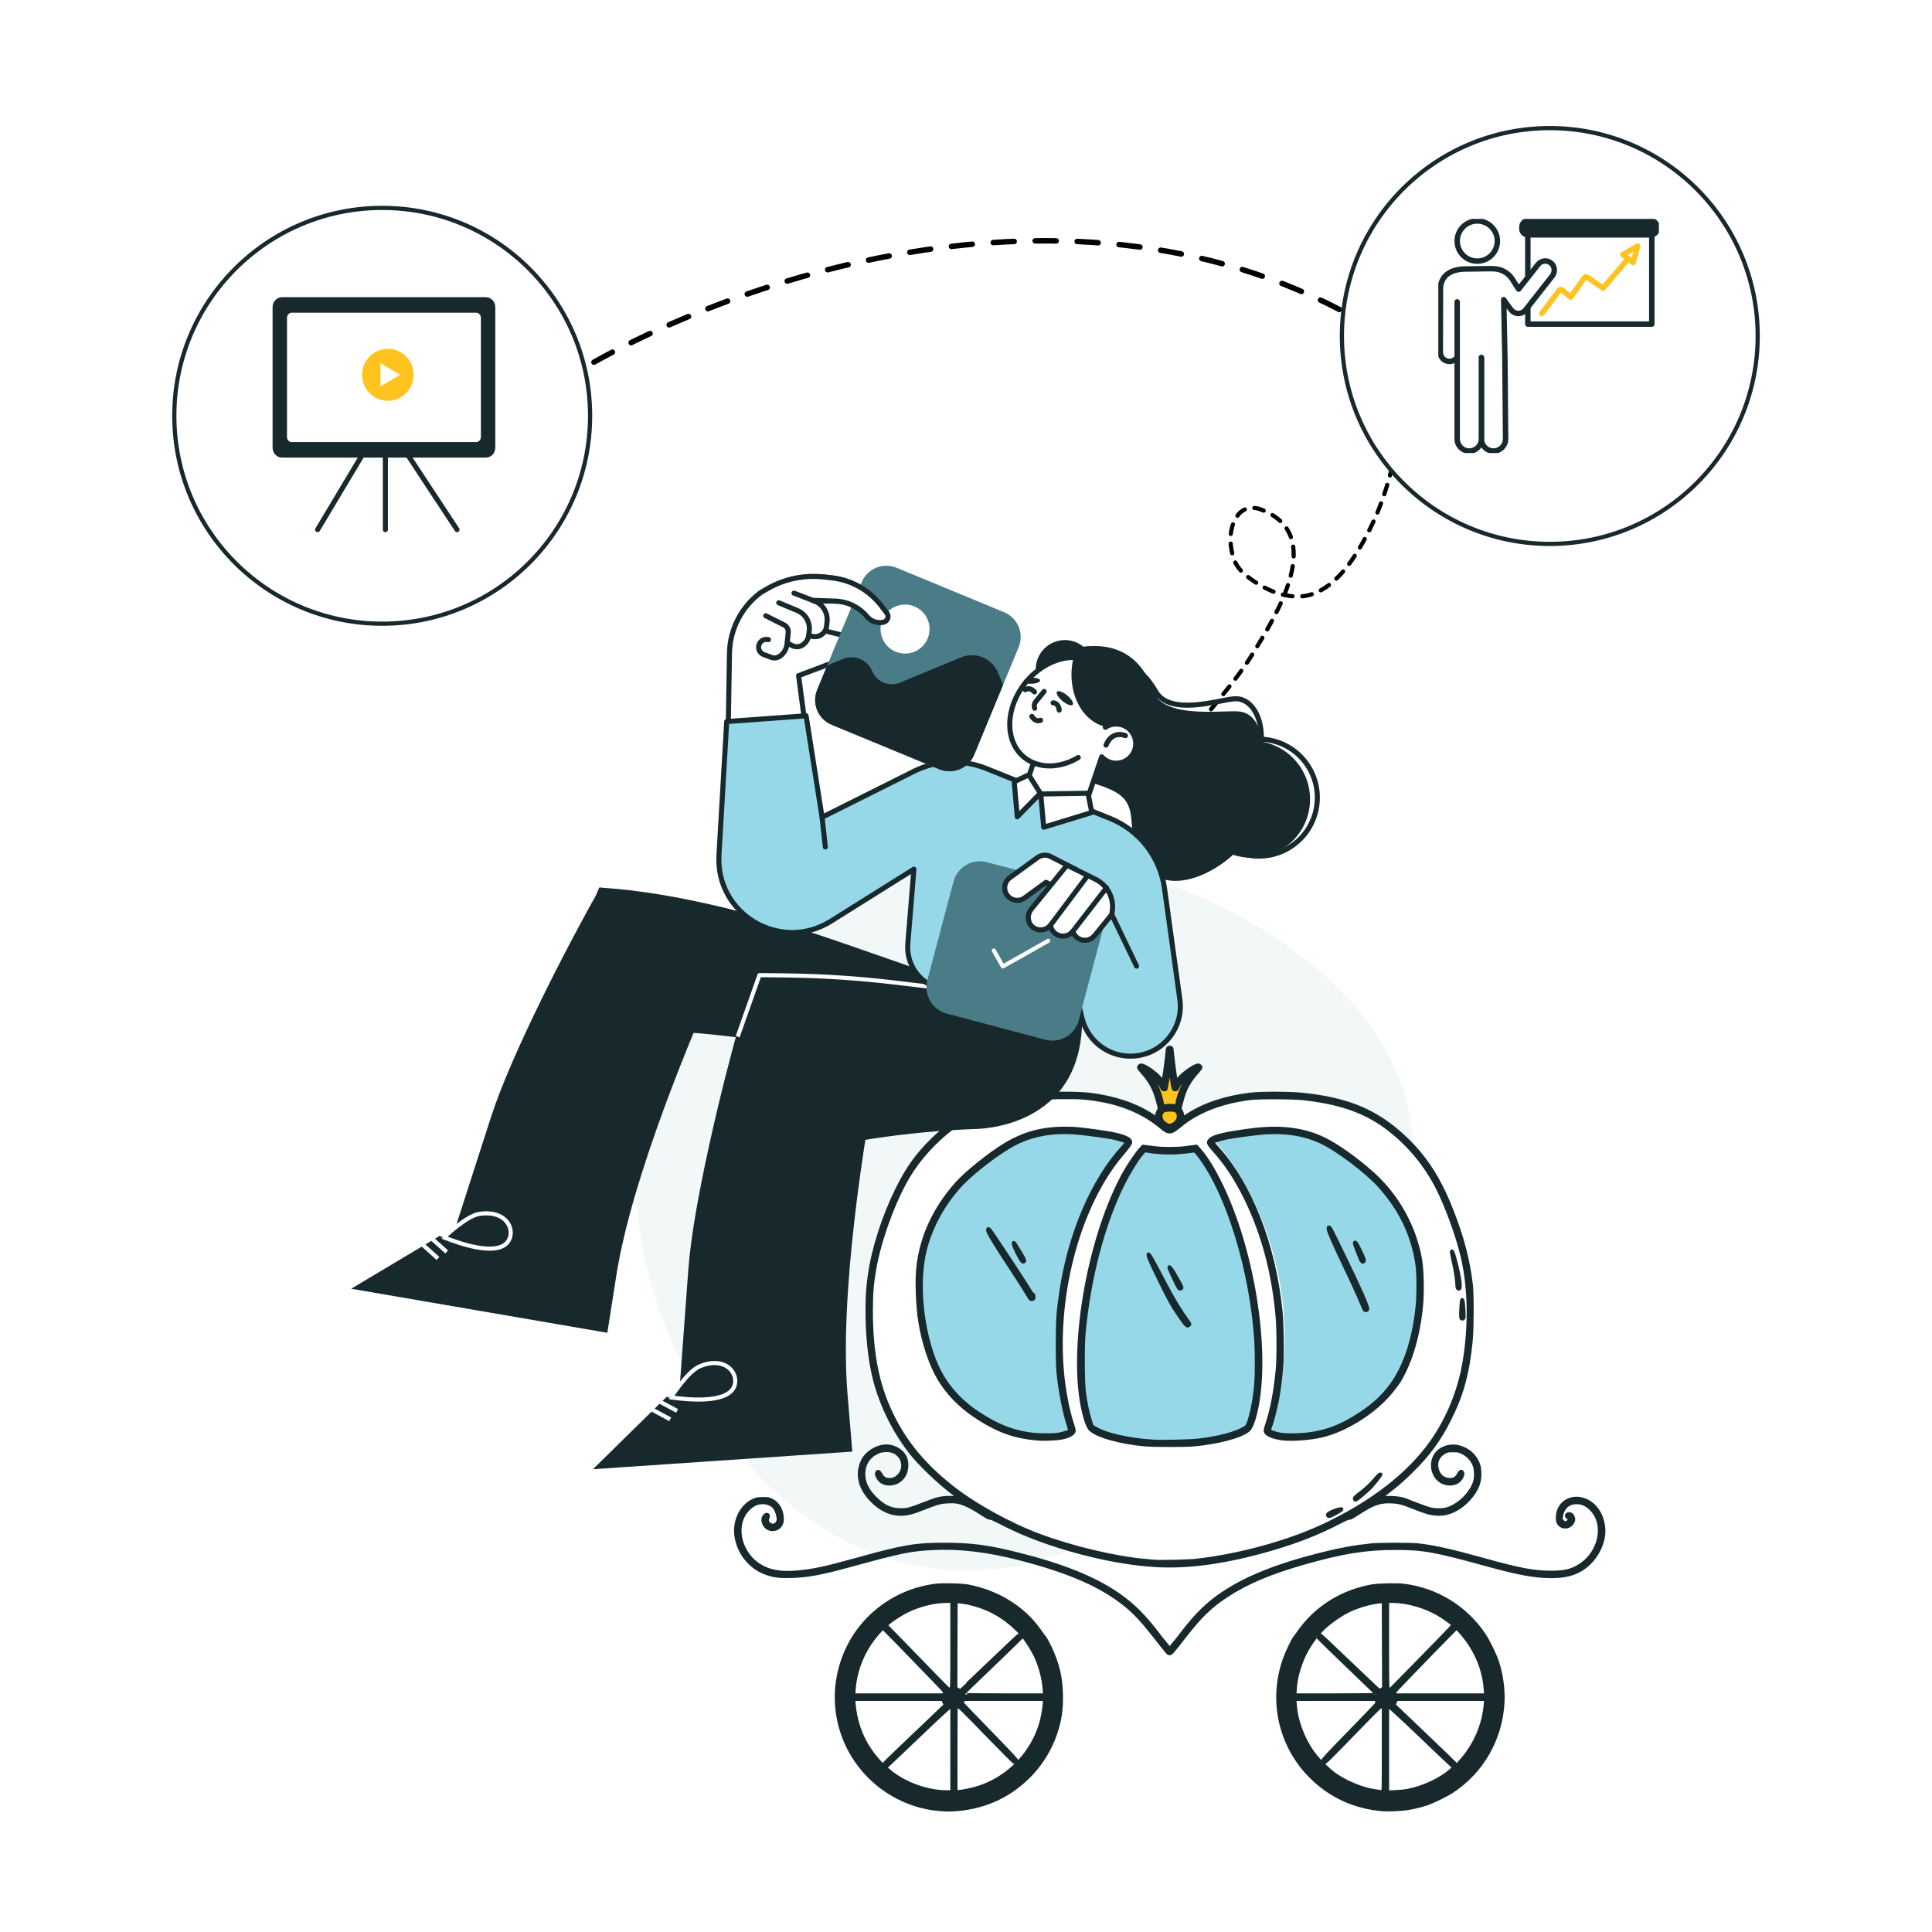 <svg width="460" height="460" viewBox="0 0 460 460" fill="none" xmlns="http://www.w3.org/2000/svg">
<rect width="460" height="460" fill="white"/>
<path d="M132.83 91.351C167.633 69.056 255.014 35.116 326.102 77.713" stroke="black" stroke-width="1.3" stroke-linecap="round" stroke-dasharray="5 5"/>
<path d="M333.947 102.012C332.381 104.313 332.342 107.726 331.69 110.351C330.468 115.276 328.952 120.153 326.758 124.74C323.385 131.789 317.394 142.41 308.493 142.02C304.36 141.839 300.606 139.965 297.324 137.522C294.421 135.361 293.473 133.333 293.047 129.787C292.501 125.245 294.816 119.223 300.33 121.348C315.913 127.352 303.918 146.4 298.336 155.55C295.487 160.22 292.017 164.34 288.581 168.583C286.489 171.167 281.096 176.943 278.234 178.69C275.954 180.081 277.416 178.671 275.043 179.749" stroke="black" stroke-width="0.99" stroke-linecap="round" stroke-linejoin="round" stroke-dasharray="2.33 2.33"/>
<circle cx="91" cy="99" r="49.5" fill="white" stroke="#18292D"/>
<g clip-path="url(#clip0_931_8648)">
<path d="M75.619 126.102L91.416 99.695L108.816 126.102" stroke="#18292D" stroke-width="1.205" stroke-linecap="round" stroke-linejoin="round"/>
<path d="M91.757 91.606V126.102" stroke="#18292D" stroke-width="1.205" stroke-linecap="round" stroke-linejoin="round"/>
<path d="M115.687 108.353H67.138C66.238 108.353 65.503 107.567 65.503 106.597V73.122C65.503 72.152 66.238 71.36 67.138 71.36H115.687C116.587 71.36 117.323 72.146 117.323 73.116V106.597C117.323 107.567 116.594 108.353 115.687 108.353Z" fill="#18292D" stroke="#18292D" stroke-width="1.205" stroke-linecap="round" stroke-linejoin="round"/>
<path d="M67.728 104.024V75.696C67.728 74.681 68.495 73.857 69.439 73.857H113.392C114.337 73.857 115.104 74.681 115.104 75.696V104.024C115.104 105.038 114.337 105.862 113.392 105.862H69.433C68.488 105.862 67.721 105.038 67.721 104.024H67.728Z" fill="white" stroke="#18292D" stroke-width="1.205" stroke-linecap="round" stroke-linejoin="round"/>
<path d="M92.349 83.054C88.96 83.054 86.217 85.821 86.217 89.242C86.217 92.655 88.967 95.43 92.349 95.43C95.737 95.43 98.48 92.663 98.48 89.242C98.48 85.828 95.73 83.054 92.349 83.054ZM90.575 91.994V86.482L95.309 89.234L90.575 91.986V91.994Z" fill="#FFC31F"/>
</g>
<circle cx="369" cy="80" r="49.5" fill="white" stroke="#18292D"/>
<g clip-path="url(#clip1_931_8648)">
<path d="M393.142 52.603H363.721C362.974 52.603 362.368 53.209 362.368 53.956V54.536C362.368 55.283 362.974 55.889 363.721 55.889H393.142C393.89 55.889 394.495 55.283 394.495 54.536V53.956C394.495 53.209 393.89 52.603 393.142 52.603Z" fill="#18292D" stroke="#18292D" stroke-width="1.3" stroke-linecap="round" stroke-linejoin="round"/>
<path d="M367.111 74.635L371.285 69.089C371.355 68.994 371.465 68.929 371.585 68.919C371.704 68.904 371.824 68.939 371.914 69.019L373.976 70.756L377.281 66.088C377.421 65.893 377.69 65.843 377.885 65.983L381.68 68.614L388.325 60.841" stroke="#FFC31F" stroke-width="1.3" stroke-linecap="round" stroke-linejoin="round"/>
<path d="M389.932 58.584L386.408 60.631L388.854 62.519L389.932 58.584L386.408 60.631L388.854 62.519L389.932 58.584Z" fill="white"/>
<path d="M389.932 58.584L386.408 60.631L388.854 62.519L389.932 58.584ZM389.932 58.584L386.408 60.631L388.854 62.519L389.932 58.584Z" stroke="#FFC31F" stroke-width="1.3" stroke-linecap="round" stroke-linejoin="round"/>
<path d="M393.287 55.888H363.771V77.172H393.287V55.888Z" stroke="#18292D" stroke-width="1.3" stroke-linecap="round" stroke-linejoin="round"/>
<path d="M352.713 85.125V104.511C352.713 106.104 354.001 107.392 355.594 107.392C357.186 107.392 358.474 106.104 358.474 104.511L358.31 85.125L358.03 71.346C358.584 72.174 359.163 72.988 359.792 73.777L359.822 73.817C360.237 74.331 360.861 74.631 361.52 74.631C362.189 74.631 362.818 74.326 363.232 73.797L369.568 65.734C370.307 64.795 370.227 63.413 369.308 62.649C368.36 61.855 366.952 62.01 366.198 62.973L361.59 68.834C361.125 68.141 360.666 67.412 360.192 66.648C359.143 64.965 357.511 63.937 355.059 63.967C355.029 63.967 354.994 63.967 354.964 63.967L349.118 64.046C344.785 64.027 343.017 66.114 342.967 68.745C342.967 68.844 342.932 83.832 342.932 83.832C342.907 85.035 343.861 86.029 345.064 86.059C345.079 86.059 345.094 86.059 345.114 86.059C345.873 86.059 346.547 85.664 346.936 85.07" fill="white"/>
<path d="M352.713 85.125V104.511C352.713 106.104 354.001 107.392 355.594 107.392C357.186 107.392 358.474 106.104 358.474 104.511L358.31 85.125L358.03 71.346C358.584 72.174 359.163 72.988 359.792 73.777L359.822 73.817C360.237 74.331 360.861 74.631 361.52 74.631C362.189 74.631 362.818 74.326 363.232 73.797L369.568 65.734C370.307 64.795 370.227 63.413 369.308 62.649C368.36 61.855 366.952 62.01 366.198 62.973L361.59 68.834C361.125 68.141 360.666 67.412 360.192 66.648C359.143 64.965 357.511 63.937 355.059 63.967C355.029 63.967 354.994 63.967 354.964 63.967L349.118 64.046C344.785 64.027 343.017 66.114 342.967 68.745C342.967 68.844 342.932 83.832 342.932 83.832C342.907 85.035 343.861 86.029 345.064 86.059C345.079 86.059 345.094 86.059 345.114 86.059C345.873 86.059 346.547 85.664 346.936 85.07" stroke="#18292D" stroke-width="1.3" stroke-linecap="round" stroke-linejoin="round"/>
<path d="M351.734 62.175C354.376 62.175 356.517 60.033 356.517 57.392C356.517 54.75 354.376 52.609 351.734 52.609C349.093 52.609 346.951 54.75 346.951 57.392C346.951 60.033 349.093 62.175 351.734 62.175Z" fill="white" stroke="#18292D" stroke-width="1.3" stroke-linecap="round" stroke-linejoin="round"/>
<path d="M352.713 85.126V104.512C352.713 106.104 351.425 107.392 349.832 107.392C348.24 107.392 346.951 106.104 346.951 104.512V85.126" fill="white"/>
<path d="M352.713 85.126V104.512C352.713 106.104 351.425 107.392 349.832 107.392C348.24 107.392 346.951 106.104 346.951 104.512V85.126" stroke="#18292D" stroke-width="1.3" stroke-linecap="round" stroke-linejoin="round"/>
<path d="M346.951 71.875V85.125" stroke="#18292D" stroke-width="1.3" stroke-linecap="round" stroke-linejoin="round"/>
</g>
<path d="M226.684 203.047C255.697 200.769 283.554 210.185 303.26 223.007C323.161 236.083 334.905 252.568 336.188 270.184C337.48 287.97 328.558 304.863 315.34 321.55C301.943 337.985 284.249 354.215 263.97 364.734C224.775 386.73 179.865 368.925 158.457 315.768C137.027 262.947 167.027 206.081 226.684 203.047Z" fill="#F2F7F8"/>
<path d="M276.59 263.84C276.078 261.485 274.531 256.364 272.355 254.218L272.163 254.037C272.227 254.095 272.292 254.155 272.355 254.218L277.222 258.78L278.487 250.243L279.752 258.78L285.127 254.037C283.441 256.672 280.131 262.322 280.384 263.84C280.7 265.737 281.649 267.635 278.487 267.951C275.325 268.267 275.641 264.789 276.59 263.84Z" fill="#FFC31F"/>
<circle cx="330.978" cy="403.923" r="26.878" fill="#18292D"/>
<circle cx="225.995" cy="403.923" r="26.878" fill="#18292D"/>
<circle cx="225.678" cy="403.607" r="23.4" fill="white"/>
<circle cx="331.294" cy="403.607" r="23.4" fill="white"/>
<path d="M208.603 297.991C222.77 249.926 261.095 258.78 278.487 269.216C289.365 258.338 310.635 260.256 319.911 262.575C346.726 272.694 351.111 304.315 349.951 318.861C346.663 351.242 315.905 365.661 300.938 368.823C275.641 382.42 190.895 358.072 208.603 297.991Z" fill="white"/>
<path d="M284.178 273.327C280.384 274.844 274.797 273.959 272.478 273.327C254.517 299.889 256.351 328.664 259.514 339.732C277.728 346.815 292.189 342.683 297.143 339.732C304.226 310.387 291.451 283.235 284.178 273.327Z" fill="#96D8E8"/>
<path d="M255.087 340.364C245.727 307.477 260.041 281.126 268.368 272.061C253.19 266.496 243.281 270.586 240.225 273.326C212.145 286.987 217.984 316.331 224.414 329.296C237.821 344.475 250.449 342.999 255.087 340.364Z" fill="#96D8E8"/>
<path d="M302.835 340.364C312.195 307.477 297.881 281.126 289.554 272.061C304.732 266.496 314.641 270.586 317.697 273.326C345.777 286.987 339.938 316.331 333.508 329.296C320.101 344.475 307.473 342.999 302.835 340.364Z" fill="#96D8E8"/>
<path d="M223.507 430.878C217.357 430.332 211.429 427.547 206.97 423.097C199.154 415.306 196.91 403.626 201.276 393.446C205.032 384.684 213.239 378.569 222.814 377.389C224.449 377.191 229.003 377.295 230.45 377.568C237.626 378.925 243.845 382.801 247.632 388.282C248.177 389.07 248.678 389.749 248.747 389.789C248.955 389.923 250.035 392.004 250.65 393.471C252.087 396.895 252.671 399.631 252.766 403.358C252.86 407.02 252.473 409.617 251.334 412.932C249.034 419.627 243.964 425.287 237.497 428.364C234.647 429.721 231.352 430.604 228.09 430.886C226.302 431.04 225.37 431.04 223.506 430.877L223.507 430.878ZM229.162 429.644C243.543 427.766 253.515 414.633 251.429 400.32C251.017 397.505 250.155 394.888 248.703 392.064C247.677 390.052 246.884 388.892 245.363 387.173C239.853 380.918 231.665 377.648 223.548 378.45C211.376 379.655 201.876 388.946 200.365 401.128C200.166 402.724 200.196 405.727 200.424 407.482C201.406 414.975 205.717 421.724 212.16 425.852C215.144 427.761 219.485 429.297 223.042 429.703C224.668 429.887 227.522 429.857 229.163 429.644H229.162ZM223.433 427.616C214.106 426.541 206.177 420.089 203.377 411.297C200.126 401.084 203.942 390.117 212.803 384.195C219.791 379.521 228.775 378.902 236.348 382.569C242.875 385.731 247.597 391.693 249.184 398.78C249.724 401.194 249.912 403.736 249.704 405.788C249.362 409.118 248.678 411.616 247.37 414.312C244.01 421.201 237.751 425.972 230.243 427.36C228.548 427.672 225.05 427.806 223.434 427.617L223.433 427.616ZM226.58 416.531V406.491L226.263 406.531C226.05 406.56 223.621 408.791 218.948 413.261C215.103 416.938 211.723 420.149 211.435 420.397L210.919 420.843L211.574 421.418C214.974 424.416 220.524 426.517 225.172 426.557L226.58 426.567V416.532V416.531ZM230.45 426.154C238.909 424.5 245.803 417.957 247.944 409.552C248.257 408.328 248.603 406.069 248.608 405.226L248.613 404.672H229.459L229.325 405.023C229.251 405.211 229.211 405.439 229.231 405.528C229.251 405.613 232.175 408.671 235.728 412.318C240.832 417.566 242.186 419.028 242.186 419.29C242.186 419.682 241.888 419.84 241.462 419.672C241.298 419.607 238.29 416.585 234.771 412.957C229.221 407.238 228.329 406.365 228.036 406.4L227.694 406.44L227.659 416.342C227.644 421.783 227.654 426.318 227.689 426.407C227.767 426.61 228.457 426.546 230.449 426.154H230.45ZM210.885 419.435C211.261 419.043 214.339 416.084 217.729 412.858C221.119 409.632 224.142 406.753 224.445 406.456L224.999 405.915L224.707 405.296L224.419 404.672H203.372V405.212C203.372 405.509 203.466 406.377 203.575 407.145C204.155 411.066 205.572 414.5 207.901 417.587C208.595 418.508 210.027 420.144 210.141 420.144C210.176 420.144 210.508 419.827 210.885 419.436V419.435ZM224.845 403.18C224.975 402.892 224.761 402.645 221.684 399.474C219.871 397.6 216.59 394.216 214.389 391.945C212.189 389.681 210.326 387.803 210.241 387.783C210.013 387.723 208.184 389.879 207.154 391.415C205.013 394.612 203.66 398.546 203.412 402.278L203.333 403.492H224.702L224.845 403.179V403.18ZM248.568 402.279C248.394 399.632 247.582 396.599 246.388 394.122C245.848 393.006 244.461 390.777 243.712 389.82C243.538 389.602 243.464 389.652 242.691 390.46C242.23 390.945 239.054 394.023 235.629 397.304C232.205 400.585 229.38 403.32 229.355 403.38C229.33 403.444 233.662 403.494 238.979 403.494H248.647L248.568 402.28V402.279ZM233.929 397.377C240.629 390.974 242.245 389.463 242.681 389.175L243.027 388.947L241.903 387.852C239.821 385.815 237.472 384.244 234.91 383.159C232.71 382.227 230.138 381.559 228.284 381.435L227.694 381.395L227.659 391.644L227.63 401.893L228.056 402.156C228.289 402.305 228.517 402.429 228.557 402.434C228.597 402.438 231.015 400.164 233.929 397.379V397.377ZM226.326 402.045C226.574 401.911 226.579 401.658 226.579 391.618V381.331H225.494C222.516 381.331 219.057 382.168 216.094 383.606C214.706 384.275 212.535 385.658 211.569 386.49L211.049 386.941L215.578 391.575C218.066 394.127 221.401 397.557 222.982 399.197C224.562 400.833 225.906 402.175 225.965 402.181C226.025 402.181 226.189 402.121 226.327 402.047L226.326 402.045ZM329.312 430.947C322.414 430.392 316.427 427.596 311.734 422.75C304.593 415.375 302.303 404.696 305.773 394.968C306.402 393.199 307.711 390.483 308.28 389.769C308.499 389.492 309.058 388.718 309.53 388.05C310.001 387.386 310.898 386.295 311.522 385.636C315.541 381.404 320.581 378.693 326.523 377.577C328.01 377.295 332.539 377.186 334.2 377.389C342.079 378.361 349.012 382.623 353.433 389.199C354.439 390.696 356.01 393.922 356.58 395.657C357.557 398.61 358.052 402.178 357.913 405.142C357.486 414.023 352.987 421.922 345.638 426.68C344.295 427.547 341.242 429.034 339.83 429.51C338.244 430.04 336.495 430.466 335.003 430.689C333.595 430.898 330.469 431.036 329.314 430.947H329.312ZM333.807 429.708C335.492 429.525 337.757 429.015 339.392 428.45C353.957 423.429 360.885 406.947 354.284 393.031C348.148 380.086 332.524 374.65 319.718 380.993C315.862 382.902 312.775 385.484 310.163 388.977C308.969 390.573 307.304 393.883 306.58 396.088C303.498 405.489 306.07 415.787 313.215 422.645C317.255 426.526 322.155 428.885 327.741 429.643C329.362 429.861 332.117 429.891 333.807 429.707V429.708ZM328.371 427.607C325.566 427.28 322.662 426.382 320.07 425.045C317.761 423.856 316.21 422.706 314.232 420.733C312.26 418.761 311.115 417.21 309.92 414.901C308.433 412.017 307.671 409.37 307.313 405.851C306.838 401.228 308.161 395.717 310.758 391.495C313.637 386.807 318.256 383.15 323.48 381.41C330.452 379.091 338.104 380.122 344.2 384.196C347.748 386.57 350.493 389.711 352.361 393.537C356.479 401.962 355.256 412.007 349.225 419.247C344.229 425.249 336.102 428.505 328.371 427.608V427.607ZM329.312 416.472V406.441L328.975 406.401C328.693 406.366 328.038 406.987 324.466 410.664C315.868 419.505 315.624 419.753 315.208 419.753C314.866 419.753 314.827 419.703 314.827 419.351C314.827 418.999 315.595 418.162 321.15 412.457C324.629 408.889 327.558 405.836 327.657 405.682C327.787 405.464 327.796 405.306 327.692 405.034L327.554 404.672H308.36L308.445 405.861C308.638 408.552 309.426 411.322 310.769 414.047C311.943 416.426 313.083 418.002 315.026 419.945C315.889 420.812 317.161 421.917 317.841 422.408C319.947 423.905 323.024 425.307 325.696 425.981C326.697 426.233 328.689 426.555 329.056 426.526C329.313 426.501 329.313 426.407 329.313 416.471L329.312 416.472ZM335.477 426.175C339.095 425.413 343.055 423.519 345.438 421.413L346.093 420.834L345.642 420.458C345.389 420.25 342.009 417.044 338.124 413.326C333.461 408.871 330.953 406.562 330.745 406.533L330.427 406.493V426.608L332.296 426.529C333.382 426.484 334.714 426.336 335.477 426.177V426.175ZM347.951 418.995C351.177 415.322 353.194 410.594 353.58 405.817L353.674 404.673H332.538L332.265 405.287L331.993 405.907L332.489 406.392C332.761 406.654 335.938 409.683 339.541 413.117C343.144 416.551 346.246 419.539 346.424 419.752C346.608 419.965 346.791 420.143 346.845 420.143C346.895 420.143 347.39 419.627 347.95 418.994L347.951 418.995ZM327.652 403.384C327.632 403.325 324.891 400.679 321.576 397.502C318.261 394.326 315.084 391.243 314.509 390.658C313.944 390.068 313.463 389.603 313.454 389.623C313.444 389.643 313.166 390.014 312.839 390.445C310.331 393.796 308.717 398.112 308.449 402.161L308.359 403.494H318.028C323.346 403.494 327.676 403.444 327.652 403.384ZM353.585 402.249C353.323 398.438 352.024 394.696 349.843 391.421C348.822 389.88 346.993 387.724 346.761 387.784C346.676 387.808 344.749 389.741 342.479 392.085C331.041 403.879 332.008 402.839 332.167 403.181L332.305 403.494H353.674L353.585 402.25V402.249ZM328.915 402.17L329.381 401.893L329.345 391.644L329.31 381.395L328.656 381.44C326.574 381.583 323.457 382.466 321.167 383.566C318.887 384.661 315.84 386.892 314.447 388.472L314.011 388.973L314.358 389.196C314.754 389.459 316.088 390.707 323.204 397.507C326.049 400.223 328.388 402.443 328.413 402.443C328.428 402.443 328.656 402.32 328.913 402.17H328.915ZM336.066 397.066C338.753 394.292 342.077 390.892 343.445 389.509C344.813 388.131 345.898 386.936 345.849 386.862C345.681 386.585 343.624 385.112 342.409 384.404C339.223 382.526 334.985 381.336 331.511 381.332H330.425V391.619C330.425 401.278 330.441 401.913 330.658 402.041C330.782 402.115 330.946 402.165 331.03 402.146C331.104 402.131 333.368 399.846 336.064 397.066H336.066ZM277.484 392.978C277.142 392.531 276.682 391.952 276.458 391.699C276.235 391.442 275.244 390.188 274.253 388.909C272.151 386.198 270.135 384.043 268.266 382.496C262.503 377.728 254.896 374.349 242.972 371.247C235.157 369.22 228.565 368.428 222.123 368.75C216.726 369.018 214.596 369.458 201.993 372.917C195.585 374.676 192.309 375.276 188.543 375.394C185.753 375.479 184.523 375.345 182.719 374.77C178.715 373.487 175.727 369.854 175.157 365.587C174.672 361.93 176.584 358.258 179.612 357.053C180.207 356.816 180.623 356.756 181.669 356.751C182.849 356.746 183.057 356.786 183.73 357.113C185.242 357.857 186.169 359.368 186.292 361.295C186.346 362.153 186.312 362.391 186.064 362.911C185.212 364.666 182.724 364.686 181.882 362.941C181.49 362.138 181.515 361.394 181.951 360.879C182.546 360.171 183.289 360.577 182.892 361.395C182.63 361.94 182.729 362.381 183.205 362.783C183.864 363.338 184.711 363.14 185.093 362.342C185.281 361.94 185.292 361.768 185.158 361.034C184.984 360.082 184.539 359.121 184.073 358.69C183.513 358.164 182.537 357.823 181.61 357.827C180.366 357.837 179.415 358.239 178.398 359.185C174.696 362.649 175.91 369.448 180.792 372.604C183.037 374.062 185.832 374.582 189.604 374.259C193.569 373.922 196.299 373.338 204.422 371.083C215.181 368.099 217.975 367.629 224.809 367.633C231.296 367.638 235.276 368.159 242.338 369.933C252.987 372.604 260.451 375.598 266.116 379.468C269.788 381.98 272.489 384.667 276.012 389.324C276.473 389.934 276.949 390.529 277.067 390.648C277.186 390.771 277.539 391.202 277.845 391.609C278.152 392.016 278.445 392.347 278.494 392.347C278.539 392.347 278.816 392.04 279.098 391.668C279.386 391.292 279.713 390.895 279.827 390.781C279.946 390.667 280.65 389.779 281.393 388.803C284.749 384.417 287.46 381.756 291.022 379.362C296.765 375.511 304.13 372.573 314.666 369.931C319.072 368.827 322.511 368.197 326.362 367.801C328.537 367.577 335.921 367.573 337.834 367.796C341.62 368.242 345.609 369.139 353.306 371.279C361.874 373.663 365.219 374.293 369.367 374.293C372.549 374.293 374.249 373.876 376.181 372.623C381.077 369.455 382.306 362.646 378.604 359.183C377.653 358.291 376.671 357.86 375.542 357.83C373.436 357.77 372.133 358.95 371.78 361.23C371.706 361.731 371.735 361.825 372.107 362.191C372.538 362.627 372.86 362.632 373.336 362.216C373.658 361.934 373.618 361.601 373.237 361.349C372.444 360.828 373.237 360.03 374.095 360.486C374.417 360.66 374.744 361.289 374.744 361.74C374.744 362.275 374.243 363.043 373.693 363.35C372.752 363.88 371.587 363.608 371.042 362.731C370.805 362.339 370.745 362.072 370.754 361.269C370.779 358.012 373.718 355.942 376.929 356.923C379.565 357.726 381.389 360.109 381.849 363.365C382.36 366.993 380.209 371.359 376.815 373.564C374.818 374.863 372.558 375.432 369.381 375.432C365.501 375.432 361.531 374.714 354.138 372.672C341.56 369.203 338.899 368.722 332.264 368.722C325.191 368.717 319.577 369.624 310.478 372.221C302.419 374.525 296.869 376.879 292.077 380.031C288.237 382.553 285.937 384.774 282.255 389.502C279.113 393.541 278.9 393.789 278.489 393.789C278.176 393.789 277.998 393.64 277.483 392.976L277.484 392.978ZM274.962 372.798C269.005 372.436 261.939 371.133 254.772 369.061C248.384 367.217 243.101 365.156 238.156 362.574C237.061 362.004 236.01 361.533 235.822 361.533C235.391 361.533 235.059 361.359 233.186 360.136C231.337 358.931 229.607 358.099 228.319 357.791C227.576 357.613 227.016 357.578 225.762 357.633C223.929 357.711 223.265 357.89 219.83 359.243C217.297 360.239 216.39 360.481 214.919 360.571C212.198 360.739 209.492 359.485 207.207 357.007C204.526 354.093 203.852 350.853 205.299 347.785C206.211 345.842 208.827 344.221 211.037 344.226C213.079 344.231 215.056 345.495 215.7 347.204C216.097 348.275 216.033 349.885 215.542 350.931C214.878 352.358 213.619 353.245 212.102 353.369C210.68 353.483 209.56 352.933 208.96 351.838C208.573 351.129 208.533 350.812 208.786 350.46C209.054 350.099 209.42 350.302 209.797 351.006C210.257 351.878 210.818 352.22 211.784 352.22C212.75 352.22 213.36 351.927 214.024 351.189C215.213 349.876 215.168 347.78 213.919 346.535C213.072 345.688 212.14 345.361 210.758 345.431C209.875 345.48 209.533 345.564 208.795 345.926C206.779 346.917 205.708 348.696 205.713 351.03C205.713 353.003 206.614 354.846 208.483 356.68C210.376 358.544 211.941 359.306 214.078 359.405C215.777 359.484 216.555 359.296 219.767 358.042C223.281 356.674 224.014 356.495 226.249 356.491L228.088 356.486L226.972 355.648C223.474 353.022 218.86 348.606 216.689 345.796C212.427 340.29 209.285 333.655 207.843 327.113C206.907 322.87 206.386 317.573 206.386 312.305C206.386 308.534 206.515 306.562 206.976 303.38C207.893 297.076 210.296 289.632 213.533 283.056C215.991 278.07 218.429 274.691 222.186 271.078C228.961 264.571 235.913 261.602 247.034 260.482C250.246 260.16 256.707 260.16 259.359 260.482C265.285 261.2 270.35 262.89 274.251 265.433C274.791 265.785 275.257 266.073 275.292 266.073C275.327 266.073 275.357 265.854 275.357 265.582C275.357 265.311 275.5 264.849 275.679 264.532L276.001 263.971L275.674 262.663C274.885 259.467 273.905 257.594 271.773 255.22C271.362 254.764 271.025 254.278 271.025 254.14C271.025 254.001 271.174 253.788 271.357 253.668C271.67 253.47 271.729 253.47 272.274 253.678C273.275 254.06 274.851 255.175 275.902 256.25L276.903 257.276L277.042 256.463C277.29 255.021 277.696 251.879 277.79 250.734C277.889 249.48 277.989 249.292 278.504 249.292C278.702 249.292 278.92 249.361 278.994 249.455C279.068 249.545 279.162 250.149 279.212 250.799C279.297 251.894 279.847 256.092 280.025 256.939L280.1 257.315L280.952 256.388C281.848 255.402 283.702 254.068 284.713 253.683C285.274 253.47 285.338 253.47 285.645 253.667C285.829 253.786 285.978 254 285.978 254.143C285.978 254.287 285.616 254.798 285.175 255.288C283.119 257.548 282.157 259.372 281.393 262.419L281.012 263.941L281.329 264.571C281.507 264.918 281.651 265.398 281.651 265.637C281.651 265.875 281.676 266.073 281.711 266.073C281.746 266.073 282.261 265.755 282.855 265.369C286.721 262.861 291.79 261.181 297.634 260.478C300.2 260.165 306.876 260.171 309.973 260.482C321.034 261.597 327.938 264.526 334.702 270.969C339.495 275.533 342.73 280.563 345.699 288.066C348.261 294.553 349.683 299.994 350.382 306C350.644 308.245 350.605 316.576 350.317 319.376C349.519 327.206 348.171 332.087 345.173 338.059C342.755 342.881 340.069 346.523 336.044 350.448C333.849 352.599 332.57 353.705 330.355 355.384L328.908 356.479L330.747 356.489C332.531 356.489 333.894 356.717 335.048 357.197C336.554 357.832 339.722 358.992 340.444 359.189C341.569 359.487 343.324 359.507 344.394 359.229C346.496 358.679 348.959 356.722 350.227 354.581C351.065 353.169 351.307 352.243 351.253 350.711C351.208 349.571 351.148 349.284 350.782 348.511C350.261 347.401 349.335 346.479 348.16 345.9C347.342 345.498 347.188 345.469 345.965 345.469C344.741 345.469 344.597 345.498 343.948 345.855C342.407 346.713 341.777 348.239 342.283 349.919C342.719 351.371 343.794 352.219 345.207 352.219C346.197 352.219 346.753 351.872 347.209 350.97C347.596 350.196 348.032 350.033 348.275 350.568C348.394 350.836 348.384 351.014 348.205 351.48C347.715 352.763 346.446 353.492 344.905 353.368C340.594 353.022 339.529 346.861 343.434 344.864C345.173 343.977 347.066 344.037 348.945 345.033C350.422 345.82 351.437 346.99 352.067 348.616C352.498 349.74 352.513 351.897 352.096 353.205C351.279 355.792 348.84 358.478 346.15 359.757C344.782 360.405 343.499 360.658 342.032 360.564C340.585 360.47 339.589 360.197 337.047 359.191C333.726 357.879 333.072 357.705 331.214 357.635C328.572 357.531 327.002 358.067 323.721 360.188C321.734 361.466 321.615 361.531 321.179 361.531C320.986 361.531 319.994 361.967 318.973 362.503C314.062 365.085 308.858 367.132 302.609 368.941C291.94 372.038 283.024 373.277 274.961 372.796L274.962 372.798ZM284.8 371.45C295.108 370.286 306.858 367.055 315.282 363.065C326.587 357.713 335.249 351.018 340.632 343.49C344.68 337.81 347.45 331.031 348.585 324.033C349.983 315.38 349.819 306.653 348.125 299.319C346.98 294.358 344.457 287.405 342.148 282.841C339.496 277.608 335.665 272.925 331.022 269.238C325.57 264.906 319.559 262.691 310.47 261.66C307.883 261.368 299.914 261.328 297.714 261.6C290.727 262.458 284.988 264.728 280.766 268.306C280.24 268.747 279.541 269.233 279.21 269.377C278.337 269.763 277.768 269.569 276.384 268.415C271.572 264.401 265.511 262.136 257.81 261.483C255.456 261.279 248.979 261.389 246.466 261.671C237.893 262.637 232.035 264.699 226.876 268.564C222.679 271.711 218.903 275.874 216.311 280.215C212.922 285.9 209.482 295.336 208.308 302.204C207.698 305.737 207.525 307.917 207.52 312.1C207.505 321.08 208.759 328.305 211.401 334.525C214.676 342.242 219.345 348.193 226.649 353.982C232.021 358.239 240.442 362.892 247.518 365.514C255.585 368.507 265.69 370.891 272.867 371.496C273.768 371.575 274.711 371.659 274.963 371.684C276.049 371.808 283.145 371.639 284.801 371.451L284.8 371.45ZM316.16 360.984C315.774 360.597 316.1 360.266 317.414 359.705C317.939 359.482 318.633 359.265 318.97 359.22C319.511 359.146 319.57 359.16 319.525 359.383C319.495 359.547 318.995 359.893 318.103 360.374C316.646 361.162 316.413 361.237 316.16 360.984ZM322.518 357.119C322.469 357.074 322.429 356.906 322.429 356.752C322.429 356.549 322.771 356.211 323.643 355.563C325.174 354.413 326.279 353.372 327.439 351.995C327.999 351.32 328.44 350.915 328.599 350.915C328.737 350.915 328.856 350.969 328.856 351.038C328.856 351.295 326.878 353.779 326.066 354.537C324.669 355.845 322.999 357.208 322.796 357.208C322.691 357.208 322.563 357.168 322.518 357.119ZM272.758 344.08C266.762 343.584 260.819 341.884 259.432 340.264C258.639 339.332 257.677 335.868 257.207 332.23C255.255 317.115 259.749 293.813 267.322 279.778C268.432 277.731 270.409 274.753 271.371 273.698L272.129 272.866L272.797 272.945C273.159 272.989 274.105 273.113 274.899 273.217C276.747 273.465 280.261 273.465 282.11 273.217C282.903 273.113 283.854 272.989 284.216 272.945L284.88 272.866L285.633 273.698C287.194 275.422 288.993 278.332 290.826 282.108C298.241 297.342 302.026 320.465 299.419 334.569C298.859 337.582 298.076 339.856 297.368 340.511C295.678 342.057 289.91 343.598 283.973 344.089C282.03 344.248 274.745 344.243 272.758 344.08ZM285.171 342.851C289.949 342.325 294.236 341.2 296.257 339.936C296.827 339.579 296.926 339.44 297.214 338.638C298.007 336.388 298.66 332.899 298.953 329.37C299.127 327.224 299.132 321.951 298.953 319.245C297.882 302.663 292.377 284.55 285.652 275.511C284.503 273.965 284.577 274.009 283.477 274.193C282.961 274.277 281.628 274.416 280.523 274.5C278.417 274.658 275.617 274.535 273.516 274.187L272.554 274.028L272.049 274.608C270.82 276.025 268.951 279.028 267.484 281.947C262.781 291.343 259.397 304.208 258.158 317.41C257.881 320.329 257.925 328.982 258.223 331.375C258.535 333.868 258.985 336.063 259.58 337.967L260.061 339.513L260.799 339.96C263.351 341.511 268.916 342.755 274.833 343.097C276.742 343.206 283.372 343.047 285.17 342.849L285.171 342.851ZM282.143 315.346C281.924 315.113 281.038 313.859 280.176 312.561C278.863 310.589 278.223 309.424 276.281 305.479C273.798 300.429 273.174 299.001 273.308 298.66C273.52 298.1 273.813 298.581 277.604 305.807C279.482 309.385 281.127 312.086 283.031 314.712C283.413 315.238 283.422 315.298 283.15 315.57C282.843 315.877 282.585 315.818 282.144 315.347L282.143 315.346ZM280.552 306.703C280.076 305.97 278.223 301.991 278.267 301.777C278.396 301.104 279.036 301.945 280.755 305.063C281.359 306.158 281.524 306.56 281.424 306.718C281.216 307.05 280.775 307.04 280.552 306.703V306.703ZM247.561 342.702C241.629 342.291 237.501 340.814 231.996 337.127C228.468 334.768 225.464 331.636 223.461 328.237C221.465 324.852 219.784 319.802 218.966 314.748C218.347 310.912 218.128 304.751 218.501 301.565C219.343 294.325 222.446 287.654 227.748 281.693C230.013 279.146 235.628 274.651 239.321 272.425C243.791 269.734 248.117 268.569 253.658 268.569C255.893 268.569 257.201 268.693 261.458 269.298C265.001 269.803 266.414 270.1 267.732 270.616C268.748 271.018 269.159 271.365 269.268 271.92C269.328 272.213 268.626 273.216 267.162 274.928C257.103 286.727 251.318 307.854 253.014 326.656C253.401 330.943 254.302 335.69 255.299 338.718C255.586 339.581 255.819 340.433 255.819 340.601C255.819 341.354 254.655 342.063 252.801 342.439C251.795 342.647 248.862 342.796 247.563 342.701L247.561 342.702ZM251.759 341.473C252.636 341.35 254.162 340.913 254.504 340.695C254.663 340.591 254.638 340.407 254.331 339.461C253.329 336.383 252.403 331.755 251.927 327.443C251.734 325.694 251.69 324.247 251.695 319.906C251.699 314.172 251.804 312.625 252.482 307.917C254.494 293.991 259.99 281.037 267.231 273.143C267.805 272.513 268.237 271.969 268.183 271.939C267.905 271.785 265.869 271.176 265.066 271.007C263.252 270.63 257.499 269.877 255.566 269.763C250.654 269.471 246.447 270.174 242.602 271.929C239.663 273.267 234.568 276.865 230.777 280.279C225.45 285.076 221.395 292.138 220.043 298.987C218.507 306.738 219.785 317.611 223.11 325.114C225.068 329.52 228.318 333.306 232.65 336.21C237.482 339.452 241.407 340.972 246.184 341.464C247.671 341.612 250.748 341.622 251.759 341.473ZM245.133 309.187C245.019 309.023 244.509 308.181 243.998 307.318C243.482 306.451 241.852 303.913 240.375 301.678C236.951 296.499 235.102 293.441 235.102 292.951C235.102 292.435 235.335 292.341 235.697 292.714C236.117 293.14 243.883 304.895 244.94 306.699C245.405 307.497 245.856 308.131 245.941 308.107C246.099 308.052 246.243 308.433 246.248 308.92C246.248 309.474 245.47 309.663 245.132 309.188L245.133 309.187ZM243.195 300.251C242.764 299.786 241.238 296.659 241.218 296.203C241.188 295.548 241.481 295.653 241.961 296.46C242.209 296.876 242.775 297.808 243.22 298.526C244.033 299.854 244.181 300.34 243.815 300.484C243.517 300.598 243.513 300.598 243.195 300.251ZM305.573 342.653C303.611 342.45 301.842 341.826 301.395 341.186C301.103 340.77 301.133 340.418 301.569 339.13C302.739 335.696 303.621 331.017 304.087 325.739C304.295 323.42 304.295 316.779 304.087 314.202C303.234 303.528 300.711 293.913 296.539 285.419C294.225 280.706 292.024 277.351 289.056 274.011C287.48 272.237 287.39 271.979 288.109 271.271C288.952 270.433 291.38 269.849 297.451 269.021C304.573 268.045 310.193 268.689 315.153 271.048C318.325 272.56 323.221 276.044 327.028 279.493C332.831 284.756 336.904 292.11 338.258 299.777C338.714 302.375 338.823 307.499 338.501 310.923C337.852 317.742 336.073 323.962 333.545 328.243C331.33 331.999 327.94 335.34 323.584 338.061C320.665 339.885 317.796 341.163 315.025 341.872C312.398 342.541 307.958 342.908 305.58 342.655H305.575L305.573 342.653ZM310.628 341.468C315.499 340.963 319.122 339.625 323.671 336.656C326.421 334.862 328.444 333.108 330.228 330.976C334.014 326.442 336.388 319.905 337.33 311.411C337.647 308.606 337.642 303.288 337.33 301.153C336.288 294.031 333.346 287.917 328.285 282.336C325.178 278.911 318.235 273.698 314.434 271.943C310.633 270.184 306.416 269.48 301.411 269.768C299.513 269.877 293.764 270.63 291.94 271.007C291.137 271.175 289.105 271.785 288.828 271.939C288.773 271.968 289.199 272.508 289.769 273.133C297.837 281.964 303.472 296.41 305.068 312.362C305.35 315.207 305.454 322.105 305.261 324.885C305.068 327.67 304.695 330.684 304.27 332.998C303.913 334.936 303.045 338.43 302.694 339.376C302.243 340.585 302.253 340.625 303.096 340.936C303.829 341.214 304.637 341.412 305.45 341.516C306.282 341.62 309.439 341.59 310.629 341.466L310.628 341.468ZM324.821 311.947C324.742 311.853 324.499 311.317 324.28 310.763C323.596 309.048 321.753 304.999 319.899 301.153C318.927 299.136 317.679 296.43 317.124 295.151C316.083 292.737 315.945 292.104 316.46 292.104C316.748 292.104 316.842 292.282 320.728 300.301C324.172 307.423 325.743 311.015 325.683 311.645C325.648 311.958 325.574 312.047 325.301 312.076C325.118 312.096 324.9 312.041 324.821 311.947ZM324.077 300.267C323.784 299.815 322.427 296.297 322.427 295.99C322.427 295.802 322.512 295.713 322.689 295.713C322.902 295.713 323.14 296.099 323.863 297.581C324.889 299.702 325.018 300.089 324.785 300.371C324.557 300.649 324.299 300.609 324.076 300.267H324.077ZM347.924 314.014C347.711 313.86 347.696 313.652 347.775 311.705C347.86 309.525 347.978 309.058 348.32 309.519C348.513 309.782 348.741 313.315 348.598 313.776C348.484 314.127 348.211 314.222 347.923 314.013L347.924 314.014ZM346.958 306.744C346.879 306.601 346.815 306.14 346.815 305.718C346.815 304.831 346.433 302.413 345.977 300.416C345.496 298.305 345.436 297.809 345.675 297.809C345.952 297.809 346.185 298.473 346.864 301.174C347.503 303.711 347.776 305.401 347.711 306.342C347.676 306.823 347.622 306.932 347.385 306.962C347.206 306.991 347.043 306.908 346.958 306.743V306.744ZM279.26 267.635C280.628 266.971 280.955 265.113 279.805 264.499C279.369 264.261 277.501 264.311 277.109 264.568C276.023 265.281 276.371 266.951 277.749 267.635C278.442 267.977 278.546 267.977 279.26 267.635ZM278.507 263.126C278.829 263.126 279.309 263.171 279.567 263.225L280.043 263.329L280.206 262.516C280.582 260.569 281.519 258.314 282.609 256.708C283.115 255.964 283.119 255.945 282.753 256.208C282.004 256.748 280.731 258.314 280.399 259.096C280.255 259.443 280.151 259.517 279.819 259.517C279.294 259.517 279.245 259.383 278.898 257.029C278.744 255.983 278.585 255.037 278.546 254.928C278.507 254.823 278.309 255.746 278.11 256.98C277.912 258.214 277.714 259.294 277.659 259.374C277.615 259.453 277.397 259.517 277.188 259.517C276.866 259.517 276.757 259.428 276.524 258.962C276.133 258.189 275.057 256.861 274.408 256.345L273.862 255.914L274.392 256.702C275.468 258.282 276.192 259.987 276.672 262.053L276.965 263.327L277.441 263.229C277.704 263.169 278.179 263.124 278.507 263.124V263.126Z" fill="#18292D" stroke="#18292D" stroke-width="0.632"/>
<path d="M254.107 160.223C256.926 157.41 268.304 152.652 275.139 164.614C278.538 170.563 290.06 166.688 293.869 166.378C299.774 165.898 303.604 176.792 296.383 186.984C294.309 189.912 256.481 177.182 249.94 168.716C248.83 167.278 250.269 164.049 254.106 160.222L254.107 160.223Z" stroke="#18292D" stroke-width="1.208" stroke-linecap="round" stroke-linejoin="round"/>
<path d="M252.097 156.027C255.943 153.497 269.818 150.34 274.462 164.308C276.772 171.254 290.589 169.069 294.915 169.387C301.62 169.879 303.179 182.191 292.587 191.87C289.544 194.65 250.522 174.583 245.337 164.408C244.456 162.68 246.866 159.469 252.099 156.026L252.097 156.027Z" fill="#18292D"/>
<path d="M305.978 201.706C312.278 197.295 313.809 188.612 309.398 182.312C304.986 176.012 296.303 174.481 290.003 178.892C283.703 183.303 282.172 191.986 286.584 198.286C290.995 204.586 299.678 206.117 305.978 201.706Z" fill="#18292D"/>
<path d="M307.713 201.319C314.013 196.908 315.544 188.225 311.133 181.925C306.721 175.625 298.038 174.094 291.738 178.505C285.438 182.916 283.907 191.599 288.319 197.899C292.73 204.199 301.413 205.73 307.713 201.319Z" stroke="#18292D" stroke-width="1.208" stroke-linecap="round" stroke-linejoin="round"/>
<path d="M299.031 183.259C300.373 178.563 297.654 173.668 292.957 172.325C288.261 170.983 283.366 173.702 282.023 178.399C280.681 183.095 283.4 187.99 288.097 189.333C292.793 190.675 297.689 187.956 299.031 183.259Z" fill="#18292D"/>
<path d="M293.178 176.756C295.136 183.723 299.535 196.24 295.528 201.428C291.145 207.105 276.362 215.914 270.568 203.255C269.382 200.391 269.683 196.766 269.252 194.007C268.581 189.72 266.161 188.169 259.012 186.098C251.862 184.028 247.564 184.691 243.805 177.271C240.777 171.291 244.472 162.265 247.027 159.932C255.353 152.332 270.3 159.932 273.727 163.342C277.154 166.752 275.081 170.887 279.761 172.821C282.703 174.036 288.105 174.903 293.178 176.756Z" fill="#18292D"/>
<path d="M190.909 249.532L200.21 251.4L202.293 252.753C219.142 263.69 257.183 255.617 258.053 240.601L222.036 231.973L200.553 224.497C182.881 218.348 161.289 212.412 142.68 211.317C138.089 221.576 140.262 234.936 143.724 245.226C159.52 244.969 175.34 246.403 190.908 249.531L190.909 249.532Z" fill="#18292D"/>
<path d="M146.727 303.8C150.311 280.845 164.248 246.799 173.926 225.79C164.885 218.203 154.308 213.113 142.908 211.347C135.222 224.906 121.73 250.999 116.928 265.902L108.531 291.959L83.612 306.842L144.606 317.332L146.726 303.799L146.727 303.8Z" fill="#18292D"/>
<path d="M106.354 298.077L100.97 293.246" stroke="white" stroke-width="0.976" stroke-miterlimit="10"/>
<path d="M104.282 299.628L98.898 294.799" stroke="white" stroke-width="0.976" stroke-miterlimit="10"/>
<path d="M105.629 294.607C105.638 294.737 110.901 289.512 114.154 289.019C121.683 287.881 123.329 294.566 119.886 296.578C115.696 299.025 105.619 294.476 105.629 294.607Z" stroke="white" stroke-width="0.976" stroke-linejoin="round"/>
<path d="M105.55 294.555C105.63 294.569 103.119 290.507 103.534 288.483C103.764 287.364 104.522 286.233 105.607 285.389C106.29 284.859 107.328 284.428 107.946 284.799C108.115 284.901 108.229 285.051 108.331 285.203C110.032 287.73 105.469 294.539 105.55 294.555Z" stroke="white" stroke-width="0.976" stroke-linejoin="round"/>
<path d="M231.931 268.812C231.931 268.812 258.482 269.225 257.623 241.391C257.553 239.124 235.4 242.21 235.4 242.21C216.777 240.401 198.028 241.186 179.686 244.512C177.644 255.564 179.271 266.574 185.062 275.757C200.353 271.782 216.064 269.445 231.931 268.812Z" fill="#18292D"/>
<path d="M201.794 331.968C199.863 308.815 205.378 272.442 209.828 249.744C199.253 244.503 187.774 242.052 176.279 243.024C172.007 258.014 165.05 286.552 163.898 302.168L161.884 329.47L141.179 349.811L202.927 345.621L201.795 331.969L201.794 331.968Z" fill="#18292D"/>
<path d="M161.209 335.928L154.839 332.504" stroke="white" stroke-width="0.976" stroke-miterlimit="10"/>
<path d="M159.563 337.926L153.193 334.502" stroke="white" stroke-width="0.976" stroke-miterlimit="10"/>
<path d="M159.687 332.727C159.728 332.852 163.608 326.534 166.655 325.287C173.702 322.405 176.879 328.513 174.007 331.281C170.513 334.647 159.648 332.603 159.687 332.727Z" stroke="white" stroke-width="0.976" stroke-linejoin="round"/>
<path d="M159.597 332.695C159.679 332.691 156.281 329.334 156.206 327.27C156.166 326.128 156.635 324.851 157.491 323.775C158.03 323.098 158.938 322.436 159.625 322.65C159.813 322.708 159.959 322.828 160.094 322.951C162.343 325.005 159.515 332.699 159.597 332.695Z" stroke="white" stroke-width="0.976" stroke-linejoin="round"/>
<path d="M230.316 235.999L212.979 233.934C204.397 232.913 195.766 232.349 187.122 232.247L180.815 232.172L175.636 246.83" stroke="white" stroke-width="0.976" stroke-linejoin="round"/>
<path d="M211.943 145.797C211.924 145.759 211.9 145.722 211.875 145.689L205.318 139.967C205.195 139.804 201.911 138.324 201.707 138.299L196.171 136.625C191.377 136.091 186.441 137.131 182.271 139.556L180.756 140.437C180.733 140.45 180.709 140.466 180.688 140.481C175.976 143.96 173.077 149.532 172.938 155.392L172.458 184.325C172.452 184.667 172.68 184.967 173.004 185.058C173.023 185.063 173.043 185.068 173.062 185.071L193.629 189.071C193.866 189.116 194.109 189.046 194.285 188.882C194.46 188.717 194.545 188.478 194.514 188.24L190.96 161.363L201.171 157.502L206.454 156.346C207.572 156.102 208.349 155.209 208.431 154.07C208.514 152.922 207.87 151.916 206.79 151.509C206.22 151.296 205.616 151.165 204.995 151.124C202.459 150.962 197.988 150.515 196.699 150.176C196.742 150.01 197.008 148.829 197.027 148.657L196.236 145.024C196.262 144.778 194.845 143.323 194.668 143.167L203.053 143.927L205.871 147.302C207.003 148.66 208.778 149.265 210.502 148.88C211.158 148.734 211.697 148.302 211.981 147.694C212.266 147.086 212.252 146.394 211.944 145.798L211.943 145.797Z" fill="white"/>
<path d="M196.784 150.288C196.784 150.288 201.734 151.665 204.947 151.87C205.53 151.906 206.055 152.03 206.525 152.207C208.19 152.834 208.031 155.234 206.293 155.614L200.956 156.781L190.141 160.87L193.772 188.334" stroke="#18292D" stroke-width="1.208" stroke-linecap="round" stroke-linejoin="round"/>
<path d="M173.206 184.338L173.686 155.405C173.822 149.737 176.57 144.449 181.133 141.084L182.647 140.203C186.708 137.842 191.42 136.849 196.088 137.37L197.91 137.573C202.705 138.108 207.072 140.588 209.986 144.434L211.279 146.141C211.701 146.957 211.235 147.952 210.339 148.151C208.895 148.472 207.392 147.96 206.444 146.824L203.406 143.183L193.636 143.047" stroke="#18292D" stroke-width="1.208" stroke-linecap="round" stroke-linejoin="round"/>
<path d="M249.205 242.488L223.575 235.36C218.866 234.05 215.75 229.583 216.146 224.712L217.594 206.947L197.831 219.338C185.84 226.857 170.36 217.696 171.182 203.566L173.028 171.802L191.929 170.429L195.73 194.578L217.902 183.491C223.222 180.959 229.361 180.772 234.826 182.976L264.268 194.848C271.27 197.671 276.226 204.024 277.26 211.502L280.919 237.965C281.816 244.451 277.295 250.439 270.811 251.353C264.765 252.205 259.058 248.336 257.612 242.405L254.657 230.284L249.206 242.486L249.205 242.488Z" fill="#96D8E8" stroke="#18292D" stroke-width="1.208" stroke-linecap="round" stroke-linejoin="round"/>
<path d="M223.624 183.157L198.016 172.566C194.764 171.221 193.218 167.495 194.563 164.242L205.153 138.635C206.499 135.382 210.225 133.836 213.477 135.182L239.085 145.772C242.337 147.117 243.883 150.844 242.538 154.096L231.948 179.703C230.602 182.956 226.876 184.502 223.624 183.157Z" fill="#4A7C88"/>
<path d="M220.881 152.01C219.651 154.988 216.238 156.403 213.26 155.172C210.282 153.94 208.867 150.529 210.098 147.551C211.33 144.573 214.741 143.158 217.719 144.389C220.697 145.62 222.112 149.032 220.881 152.01Z" fill="white"/>
<path d="M194.564 164.243L196.968 158.43L200.664 156.897C203.396 155.764 206.53 157.06 207.663 159.792C208.736 162.379 211.703 163.606 214.29 162.532L228.803 156.512C232.249 155.082 236.2 156.716 237.63 160.162L238.832 163.059L231.949 179.703C230.603 182.955 226.877 184.501 223.625 183.156L198.017 172.565C194.765 171.22 193.219 167.494 194.564 164.241L194.564 164.243Z" fill="#18292D"/>
<path d="M196.089 137.369L198.05 137.587C202.758 138.113 207.043 140.548 209.903 144.322L211.28 146.14C211.702 146.956 211.237 147.951 210.34 148.15C208.897 148.471 207.393 147.959 206.445 146.823C204.516 144.513 201.675 143.159 198.666 143.118L193.876 142.946" fill="white"/>
<path d="M196.089 137.369L198.05 137.587C202.758 138.113 207.043 140.548 209.903 144.322L211.28 146.14C211.702 146.956 211.237 147.951 210.34 148.15C208.897 148.471 207.393 147.959 206.445 146.823C204.516 144.513 201.675 143.159 198.666 143.118L193.876 142.946" stroke="#18292D" stroke-width="1.208" stroke-linecap="round" stroke-linejoin="round"/>
<path d="M189.047 141.224L193.928 143.108C195.918 143.876 197.145 145.885 196.918 148.006L196.801 149.104C196.711 149.94 196.248 150.692 195.542 151.148C194.681 151.703 193.585 151.74 192.688 151.245L192.578 151.184" stroke="#18292D" stroke-width="1.208" stroke-linecap="round" stroke-linejoin="round"/>
<path d="M185.419 143.514L189.88 145.383C191.759 146.171 192.899 148.099 192.683 150.125L192.576 151.134C192.469 152.141 191.912 153.046 191.061 153.595C190.336 154.063 189.418 154.111 188.648 153.721L187.627 153.205" stroke="#18292D" stroke-width="1.208" stroke-linecap="round" stroke-linejoin="round"/>
<path d="M182.321 146.61L186.542 148.724C187.301 149.041 187.762 149.819 187.674 150.637L187.384 153.368C187.256 154.573 186.589 155.656 185.57 156.313C185 156.681 184.29 156.757 183.655 156.521L181.828 155.84C181.079 155.561 180.592 154.833 180.619 154.033L180.62 154.026C180.661 152.824 181.816 151.976 182.976 152.298" stroke="#18292D" stroke-width="1.208" stroke-linecap="round" stroke-linejoin="round"/>
<path d="M248.894 247.552L225.417 241.328C221.944 240.408 219.876 236.848 220.797 233.376L227.02 209.898C227.941 206.426 231.501 204.358 234.973 205.278L258.451 211.502C261.923 212.422 263.991 215.982 263.07 219.454L256.847 242.932C255.926 246.404 252.367 248.472 248.894 247.552Z" fill="#4A7C88"/>
<path d="M241.394 214.259C240.769 214.085 240.196 213.707 239.784 213.142C238.816 211.811 239.11 209.947 240.441 208.978L247.034 204.181C247.945 203.519 249.151 203.428 250.152 203.941L255.953 206.926C257.417 207.679 257.992 209.477 257.239 210.94C256.486 212.404 254.689 212.975 253.225 212.227L249.058 210.081L243.951 213.798C243.185 214.355 242.243 214.495 241.397 214.259L241.394 214.259Z" fill="white" stroke="#18292D" stroke-width="1.208" stroke-linecap="round" stroke-linejoin="round"/>
<path d="M254.072 206.011C253.979 206.099 253.89 206.191 253.807 206.293L245.542 216.458C244.546 217.682 244.581 219.505 245.727 220.59C246.096 220.94 246.527 221.176 246.98 221.302C248.087 221.61 249.322 221.258 250.093 220.311L250.129 220.266C250.219 221.005 250.582 221.711 251.205 222.217C251.534 222.485 251.902 222.67 252.285 222.777C253.392 223.085 254.627 222.734 255.398 221.786L255.438 221.737C255.602 222.297 255.929 222.815 256.417 223.21C256.745 223.478 257.114 223.664 257.497 223.771C258.604 224.078 259.839 223.727 260.61 222.779L264.706 217.742C264.744 217.492 264.781 217.245 264.819 216.999C265.3 213.861 263.693 210.773 260.847 209.365L254.072 206.012L254.072 206.011Z" fill="white" stroke="#18292D" stroke-width="1.208" stroke-linecap="round" stroke-linejoin="round"/>
<path d="M250.13 220.266L258.667 208.882" stroke="#18292D" stroke-width="1.208" stroke-linecap="round" stroke-linejoin="round"/>
<path d="M255.439 221.735L263.465 211.359" stroke="#18292D" stroke-width="1.208" stroke-linecap="round" stroke-linejoin="round"/>
<path d="M270.617 230.039L264.707 217.74" stroke="#18292D" stroke-width="1.208" stroke-linecap="round" stroke-linejoin="round"/>
<path d="M263.926 176.154C269.817 173.66 272.571 166.864 270.078 160.973C267.585 155.082 260.788 152.328 254.897 154.821C249.007 157.314 246.252 164.111 248.746 170.002C251.239 175.892 258.035 178.647 263.926 176.154Z" fill="#18292D"/>
<path d="M254.851 166.131C258.609 165.409 261.071 161.776 260.348 158.018C259.626 154.259 255.993 151.798 252.234 152.52C248.476 153.242 246.015 156.875 246.737 160.634C247.459 164.392 251.092 166.854 254.851 166.131Z" fill="#18292D"/>
<path d="M273.565 182.063C278.093 178.892 279.193 172.651 276.023 168.123C272.852 163.594 266.61 162.494 262.082 165.665C257.554 168.835 256.453 175.077 259.624 179.605C262.795 184.133 269.036 185.234 273.565 182.063Z" fill="#18292D"/>
<path d="M261.117 178.811C261.234 179.184 261.399 179.542 261.607 179.875C262.034 180.562 262.646 181.147 263.416 181.547" stroke="#18292D" stroke-width="1.208" stroke-linecap="round" stroke-linejoin="round"/>
<path d="M243.861 180.319C239.163 176.531 239.289 168.58 244.143 162.559C248.997 156.538 256.74 154.726 261.438 158.515C265.361 161.677 265.918 167.74 263.172 173.161C264.547 172.248 266.365 172.091 267.931 172.917C270.11 174.064 271.03 176.804 269.98 179.032C268.844 181.444 265.944 182.408 263.601 181.189C263.099 180.928 262.669 180.586 262.309 180.191L258.248 192.163C258.902 192.54 254.409 192.711 250.555 190.96C246.641 189.183 243.37 185.487 244.618 185.915L246.07 181.61C245.282 181.292 244.539 180.866 243.861 180.319Z" fill="white" stroke="#18292D" stroke-width="1.208" stroke-linejoin="round"/>
<path d="M267.953 175.153C267.953 175.153 264.842 173.739 263.338 177.409" stroke="#18292D" stroke-width="1.208" stroke-linecap="round" stroke-linejoin="round"/>
<path d="M263.601 173.134C263.492 173.112 263.384 173.094 263.276 173.068C257.251 171.656 253.806 164.285 255.58 156.603C255.6 156.516 255.624 156.431 255.645 156.346C257.869 156.346 259.975 157 261.689 158.378C265.669 161.577 266.288 167.66 263.602 173.134L263.601 173.134Z" fill="#18292D"/>
<path d="M246.501 181.777C249.6 182.916 253.359 182.364 256.729 180.362" stroke="#18292D" stroke-width="1.208" stroke-linecap="round" stroke-linejoin="round"/>
<path d="M247.656 162.004C247.673 162.393 246.813 162.748 245.734 162.795C244.656 162.843 243.767 162.566 243.75 162.177C243.733 161.788 244.593 161.433 245.672 161.385C246.75 161.338 247.639 161.615 247.656 162.004Z" fill="#18292D"/>
<path d="M255.401 167.783C255.093 168.156 254.006 167.767 252.974 166.914C251.942 166.062 251.354 165.069 251.661 164.697C251.97 164.323 253.056 164.712 254.088 165.565C255.121 166.417 255.709 167.411 255.401 167.783Z" fill="#18292D"/>
<path d="M248.6 164.623L246.602 167.079C246.233 167.532 246.159 168.122 246.346 168.627" stroke="#18292D" stroke-width="1.208" stroke-linecap="round" stroke-linejoin="round"/>
<path d="M250.736 167.349C250.736 167.349 252 167.275 252.191 169.068" stroke="#18292D" stroke-width="1.208" stroke-linecap="round" stroke-linejoin="round"/>
<path d="M244.109 164.219C244.109 164.219 245.087 163.413 246.299 164.748" stroke="#18292D" stroke-width="1.208" stroke-linecap="round" stroke-linejoin="round"/>
<path d="M247.754 171.485C247.754 171.485 246.652 172.109 245.69 170.584" stroke="#18292D" stroke-width="1.208" stroke-linecap="round" stroke-linejoin="round"/>
<path d="M247.794 189.047L259.049 188.867L259.954 193.447L248.504 196.955L247.794 189.047Z" fill="white" stroke="#18292D" stroke-width="1.208" stroke-linecap="round" stroke-linejoin="round"/>
<path d="M247.697 188.874L244.949 184.488L241.478 186.127L242.21 194.476L247.697 188.874Z" fill="white" stroke="#18292D" stroke-width="1.208" stroke-linecap="round" stroke-linejoin="round"/>
<path d="M196.506 201.653L195.73 194.577" stroke="#18292D" stroke-width="1.208" stroke-linecap="round" stroke-linejoin="round"/>
<path d="M236.627 226.318L238.768 230.106L249.563 224.008" stroke="white" stroke-width="0.976" stroke-linecap="round" stroke-linejoin="round"/>
<defs>
<clipPath id="clip0_931_8648">
<rect width="53.037" height="55.965" fill="white" transform="translate(64.894 70.752)"/>
</clipPath>
<clipPath id="clip1_931_8648">
<rect width="52.522" height="55.752" fill="white" transform="translate(342.452 52.124)"/>
</clipPath>
</defs>
</svg>
